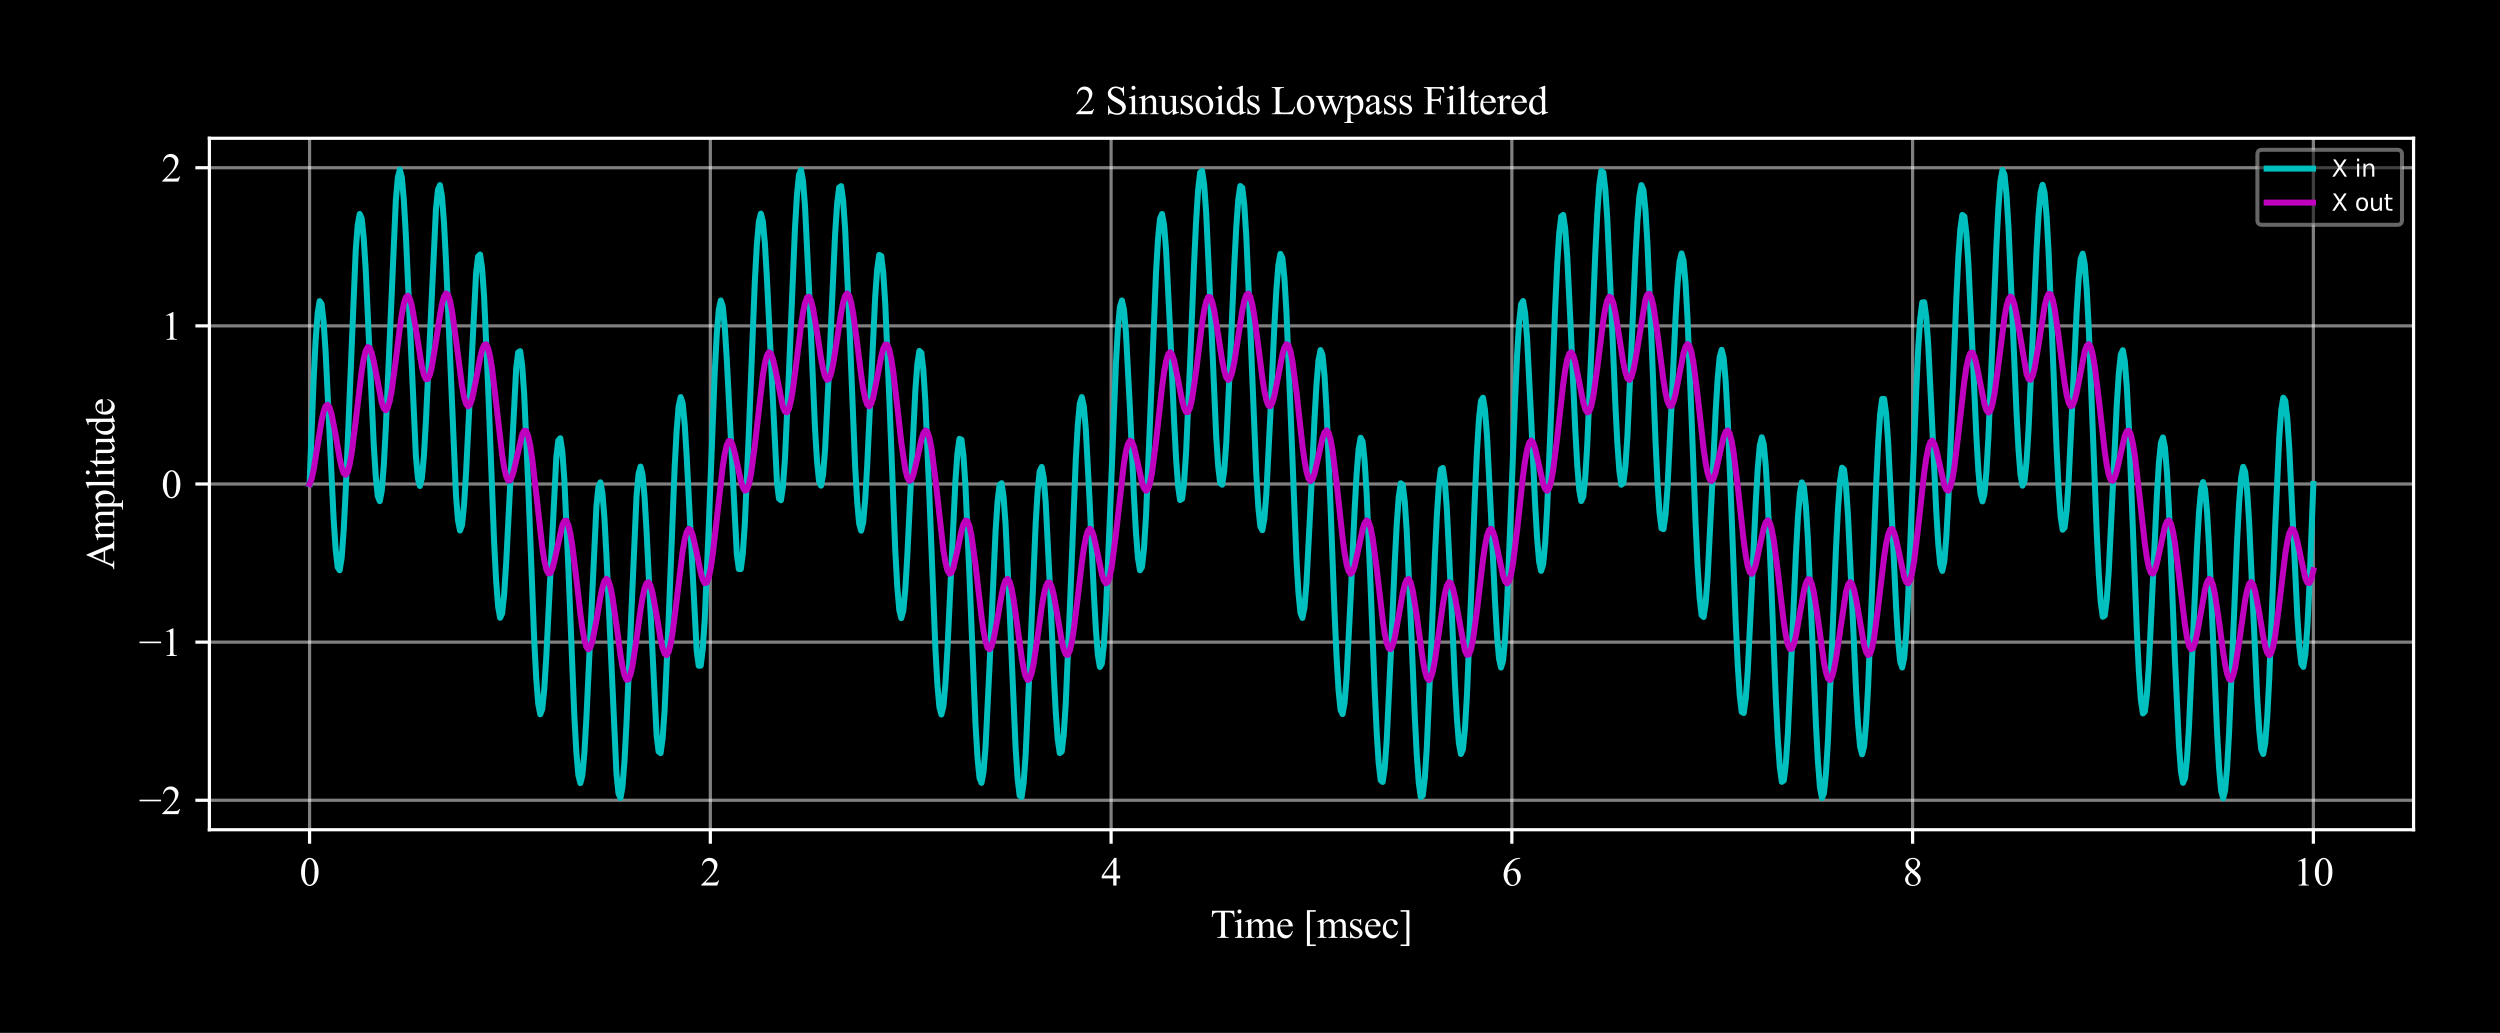 <?xml version="1.0" encoding="utf-8" standalone="no"?>
<!DOCTYPE svg PUBLIC "-//W3C//DTD SVG 1.1//EN"
  "http://www.w3.org/Graphics/SVG/1.1/DTD/svg11.dtd">
<svg xmlns:xlink="http://www.w3.org/1999/xlink" width="624.722pt" height="258.109pt" viewBox="0 0 624.722 258.109" xmlns="http://www.w3.org/2000/svg" version="1.1">
 <defs>
  <style type="text/css">*{stroke-linejoin: round; stroke-linecap: butt}</style>
 </defs>
 <g id="figure_1">
  <g id="patch_1">
   <path d="M -0 258.109 
L 624.722 258.109 
L 624.722 0 
L -0 0 
z
"/>
  </g>
  <g id="axes_1">
   <g id="patch_2">
    <path d="M 52.322 207.344 
L 603.122 207.344 
L 603.122 34.544 
L 52.322 34.544 
z
"/>
   </g>
   <g id="matplotlib.axis_1">
    <g id="xtick_1">
     <g id="line2d_1">
      <path d="M 77.358 207.344 
L 77.358 34.544 
" clip-path="url(#p5ce53c4d65)" style="fill: none; stroke: #ffffff; stroke-opacity: 0.5; stroke-width: 0.8; stroke-linecap: square"/>
     </g>
     <g id="line2d_2">
      <defs>
       <path id="mc8910ba440" d="M 0 0 
L 0 3.5 
" style="stroke: #ffffff; stroke-width: 0.8"/>
      </defs>
      <g>
       <use xlink:href="#mc8910ba440" x="77.358" y="207.344" style="fill: #ffffff; stroke: #ffffff; stroke-width: 0.8"/>
      </g>
     </g>
     <g id="text_1">
      <!-- 0 -->
      <g style="fill: #ffffff" transform="translate(74.858 221.287) scale(0.1 -0.1)">
       <defs>
        <path id="TimesNewRomanPSMT-30" d="M 231 2094 
Q 231 2819 450 3342 
Q 669 3866 1031 4122 
Q 1313 4325 1613 4325 
Q 2100 4325 2488 3828 
Q 2972 3213 2972 2159 
Q 2972 1422 2759 906 
Q 2547 391 2217 158 
Q 1888 -75 1581 -75 
Q 975 -75 572 641 
Q 231 1244 231 2094 
z
M 844 2016 
Q 844 1141 1059 588 
Q 1238 122 1591 122 
Q 1759 122 1940 273 
Q 2122 425 2216 781 
Q 2359 1319 2359 2297 
Q 2359 3022 2209 3506 
Q 2097 3866 1919 4016 
Q 1791 4119 1609 4119 
Q 1397 4119 1231 3928 
Q 1006 3669 925 3112 
Q 844 2556 844 2016 
z
" transform="scale(0.016)"/>
       </defs>
       <use xlink:href="#TimesNewRomanPSMT-30"/>
      </g>
     </g>
    </g>
    <g id="xtick_2">
     <g id="line2d_3">
      <path d="M 177.504 207.344 
L 177.504 34.544 
" clip-path="url(#p5ce53c4d65)" style="fill: none; stroke: #ffffff; stroke-opacity: 0.5; stroke-width: 0.8; stroke-linecap: square"/>
     </g>
     <g id="line2d_4">
      <g>
       <use xlink:href="#mc8910ba440" x="177.504" y="207.344" style="fill: #ffffff; stroke: #ffffff; stroke-width: 0.8"/>
      </g>
     </g>
     <g id="text_2">
      <!-- 2 -->
      <g style="fill: #ffffff" transform="translate(175.004 221.287) scale(0.1 -0.1)">
       <defs>
        <path id="TimesNewRomanPSMT-32" d="M 2934 816 
L 2638 0 
L 138 0 
L 138 116 
Q 1241 1122 1691 1759 
Q 2141 2397 2141 2925 
Q 2141 3328 1894 3587 
Q 1647 3847 1303 3847 
Q 991 3847 742 3664 
Q 494 3481 375 3128 
L 259 3128 
Q 338 3706 661 4015 
Q 984 4325 1469 4325 
Q 1984 4325 2329 3994 
Q 2675 3663 2675 3213 
Q 2675 2891 2525 2569 
Q 2294 2063 1775 1497 
Q 997 647 803 472 
L 1909 472 
Q 2247 472 2383 497 
Q 2519 522 2628 598 
Q 2738 675 2819 816 
L 2934 816 
z
" transform="scale(0.016)"/>
       </defs>
       <use xlink:href="#TimesNewRomanPSMT-32"/>
      </g>
     </g>
    </g>
    <g id="xtick_3">
     <g id="line2d_5">
      <path d="M 277.649 207.344 
L 277.649 34.544 
" clip-path="url(#p5ce53c4d65)" style="fill: none; stroke: #ffffff; stroke-opacity: 0.5; stroke-width: 0.8; stroke-linecap: square"/>
     </g>
     <g id="line2d_6">
      <g>
       <use xlink:href="#mc8910ba440" x="277.649" y="207.344" style="fill: #ffffff; stroke: #ffffff; stroke-width: 0.8"/>
      </g>
     </g>
     <g id="text_3">
      <!-- 4 -->
      <g style="fill: #ffffff" transform="translate(275.149 221.287) scale(0.1 -0.1)">
       <defs>
        <path id="TimesNewRomanPSMT-34" d="M 2978 1563 
L 2978 1119 
L 2409 1119 
L 2409 0 
L 1894 0 
L 1894 1119 
L 100 1119 
L 100 1519 
L 2066 4325 
L 2409 4325 
L 2409 1563 
L 2978 1563 
z
M 1894 1563 
L 1894 3666 
L 406 1563 
L 1894 1563 
z
" transform="scale(0.016)"/>
       </defs>
       <use xlink:href="#TimesNewRomanPSMT-34"/>
      </g>
     </g>
    </g>
    <g id="xtick_4">
     <g id="line2d_7">
      <path d="M 377.795 207.344 
L 377.795 34.544 
" clip-path="url(#p5ce53c4d65)" style="fill: none; stroke: #ffffff; stroke-opacity: 0.5; stroke-width: 0.8; stroke-linecap: square"/>
     </g>
     <g id="line2d_8">
      <g>
       <use xlink:href="#mc8910ba440" x="377.795" y="207.344" style="fill: #ffffff; stroke: #ffffff; stroke-width: 0.8"/>
      </g>
     </g>
     <g id="text_4">
      <!-- 6 -->
      <g style="fill: #ffffff" transform="translate(375.295 221.287) scale(0.1 -0.1)">
       <defs>
        <path id="TimesNewRomanPSMT-36" d="M 2869 4325 
L 2869 4209 
Q 2456 4169 2195 4045 
Q 1934 3922 1679 3669 
Q 1425 3416 1258 3105 
Q 1091 2794 978 2366 
Q 1428 2675 1881 2675 
Q 2316 2675 2634 2325 
Q 2953 1975 2953 1425 
Q 2953 894 2631 456 
Q 2244 -75 1606 -75 
Q 1172 -75 869 213 
Q 275 772 275 1663 
Q 275 2231 503 2743 
Q 731 3256 1154 3653 
Q 1578 4050 1965 4187 
Q 2353 4325 2688 4325 
L 2869 4325 
z
M 925 2138 
Q 869 1716 869 1456 
Q 869 1156 980 804 
Q 1091 453 1309 247 
Q 1469 100 1697 100 
Q 1969 100 2183 356 
Q 2397 613 2397 1088 
Q 2397 1622 2184 2012 
Q 1972 2403 1581 2403 
Q 1463 2403 1327 2353 
Q 1191 2303 925 2138 
z
" transform="scale(0.016)"/>
       </defs>
       <use xlink:href="#TimesNewRomanPSMT-36"/>
      </g>
     </g>
    </g>
    <g id="xtick_5">
     <g id="line2d_9">
      <path d="M 477.94 207.344 
L 477.94 34.544 
" clip-path="url(#p5ce53c4d65)" style="fill: none; stroke: #ffffff; stroke-opacity: 0.5; stroke-width: 0.8; stroke-linecap: square"/>
     </g>
     <g id="line2d_10">
      <g>
       <use xlink:href="#mc8910ba440" x="477.94" y="207.344" style="fill: #ffffff; stroke: #ffffff; stroke-width: 0.8"/>
      </g>
     </g>
     <g id="text_5">
      <!-- 8 -->
      <g style="fill: #ffffff" transform="translate(475.44 221.287) scale(0.1 -0.1)">
       <defs>
        <path id="TimesNewRomanPSMT-38" d="M 1228 2134 
Q 725 2547 579 2797 
Q 434 3047 434 3316 
Q 434 3728 753 4026 
Q 1072 4325 1600 4325 
Q 2113 4325 2425 4047 
Q 2738 3769 2738 3413 
Q 2738 3175 2569 2928 
Q 2400 2681 1866 2347 
Q 2416 1922 2594 1678 
Q 2831 1359 2831 1006 
Q 2831 559 2490 242 
Q 2150 -75 1597 -75 
Q 994 -75 656 303 
Q 388 606 388 966 
Q 388 1247 577 1523 
Q 766 1800 1228 2134 
z
M 1719 2469 
Q 2094 2806 2194 3001 
Q 2294 3197 2294 3444 
Q 2294 3772 2109 3958 
Q 1925 4144 1606 4144 
Q 1288 4144 1088 3959 
Q 888 3775 888 3528 
Q 888 3366 970 3203 
Q 1053 3041 1206 2894 
L 1719 2469 
z
M 1375 2016 
Q 1116 1797 991 1539 
Q 866 1281 866 981 
Q 866 578 1086 336 
Q 1306 94 1647 94 
Q 1984 94 2187 284 
Q 2391 475 2391 747 
Q 2391 972 2272 1150 
Q 2050 1481 1375 2016 
z
" transform="scale(0.016)"/>
       </defs>
       <use xlink:href="#TimesNewRomanPSMT-38"/>
      </g>
     </g>
    </g>
    <g id="xtick_6">
     <g id="line2d_11">
      <path d="M 578.086 207.344 
L 578.086 34.544 
" clip-path="url(#p5ce53c4d65)" style="fill: none; stroke: #ffffff; stroke-opacity: 0.5; stroke-width: 0.8; stroke-linecap: square"/>
     </g>
     <g id="line2d_12">
      <g>
       <use xlink:href="#mc8910ba440" x="578.086" y="207.344" style="fill: #ffffff; stroke: #ffffff; stroke-width: 0.8"/>
      </g>
     </g>
     <g id="text_6">
      <!-- 10 -->
      <g style="fill: #ffffff" transform="translate(573.086 221.287) scale(0.1 -0.1)">
       <defs>
        <path id="TimesNewRomanPSMT-31" d="M 750 3822 
L 1781 4325 
L 1884 4325 
L 1884 747 
Q 1884 391 1914 303 
Q 1944 216 2037 169 
Q 2131 122 2419 116 
L 2419 0 
L 825 0 
L 825 116 
Q 1125 122 1212 167 
Q 1300 213 1334 289 
Q 1369 366 1369 747 
L 1369 3034 
Q 1369 3497 1338 3628 
Q 1316 3728 1258 3775 
Q 1200 3822 1119 3822 
Q 1003 3822 797 3725 
L 750 3822 
z
" transform="scale(0.016)"/>
       </defs>
       <use xlink:href="#TimesNewRomanPSMT-31"/>
       <use xlink:href="#TimesNewRomanPSMT-30" x="50"/>
      </g>
     </g>
    </g>
    <g id="text_7">
     <!-- Time [msec] -->
     <g style="fill: #ffffff" transform="translate(302.491 234.37) scale(0.1 -0.1)">
      <defs>
       <path id="TimesNewRomanPSMT-54" d="M 3703 4238 
L 3750 3244 
L 3631 3244 
Q 3597 3506 3538 3619 
Q 3441 3800 3280 3886 
Q 3119 3972 2856 3972 
L 2259 3972 
L 2259 734 
Q 2259 344 2344 247 
Q 2463 116 2709 116 
L 2856 116 
L 2856 0 
L 1059 0 
L 1059 116 
L 1209 116 
Q 1478 116 1591 278 
Q 1659 378 1659 734 
L 1659 3972 
L 1150 3972 
Q 853 3972 728 3928 
Q 566 3869 450 3700 
Q 334 3531 313 3244 
L 194 3244 
L 244 4238 
L 3703 4238 
z
" transform="scale(0.016)"/>
       <path id="TimesNewRomanPSMT-69" d="M 928 4444 
Q 1059 4444 1151 4351 
Q 1244 4259 1244 4128 
Q 1244 3997 1151 3903 
Q 1059 3809 928 3809 
Q 797 3809 703 3903 
Q 609 3997 609 4128 
Q 609 4259 701 4351 
Q 794 4444 928 4444 
z
M 1188 2947 
L 1188 647 
Q 1188 378 1227 289 
Q 1266 200 1342 156 
Q 1419 113 1622 113 
L 1622 0 
L 231 0 
L 231 113 
Q 441 113 512 153 
Q 584 194 626 287 
Q 669 381 669 647 
L 669 1750 
Q 669 2216 641 2353 
Q 619 2453 572 2492 
Q 525 2531 444 2531 
Q 356 2531 231 2484 
L 188 2597 
L 1050 2947 
L 1188 2947 
z
" transform="scale(0.016)"/>
       <path id="TimesNewRomanPSMT-6d" d="M 1050 2338 
Q 1363 2650 1419 2697 
Q 1559 2816 1721 2881 
Q 1884 2947 2044 2947 
Q 2313 2947 2506 2790 
Q 2700 2634 2766 2338 
Q 3088 2713 3309 2830 
Q 3531 2947 3766 2947 
Q 3994 2947 4170 2830 
Q 4347 2713 4450 2447 
Q 4519 2266 4519 1878 
L 4519 647 
Q 4519 378 4559 278 
Q 4591 209 4675 161 
Q 4759 113 4950 113 
L 4950 0 
L 3538 0 
L 3538 113 
L 3597 113 
Q 3781 113 3884 184 
Q 3956 234 3988 344 
Q 4000 397 4000 647 
L 4000 1878 
Q 4000 2228 3916 2372 
Q 3794 2572 3525 2572 
Q 3359 2572 3192 2489 
Q 3025 2406 2788 2181 
L 2781 2147 
L 2788 2013 
L 2788 647 
Q 2788 353 2820 281 
Q 2853 209 2943 161 
Q 3034 113 3253 113 
L 3253 0 
L 1806 0 
L 1806 113 
Q 2044 113 2133 169 
Q 2222 225 2256 338 
Q 2272 391 2272 647 
L 2272 1878 
Q 2272 2228 2169 2381 
Q 2031 2581 1784 2581 
Q 1616 2581 1450 2491 
Q 1191 2353 1050 2181 
L 1050 647 
Q 1050 366 1089 281 
Q 1128 197 1204 155 
Q 1281 113 1516 113 
L 1516 0 
L 100 0 
L 100 113 
Q 297 113 375 155 
Q 453 197 493 289 
Q 534 381 534 647 
L 534 1741 
Q 534 2213 506 2350 
Q 484 2453 437 2492 
Q 391 2531 309 2531 
Q 222 2531 100 2484 
L 53 2597 
L 916 2947 
L 1050 2947 
L 1050 2338 
z
" transform="scale(0.016)"/>
       <path id="TimesNewRomanPSMT-65" d="M 681 1784 
Q 678 1147 991 784 
Q 1303 422 1725 422 
Q 2006 422 2214 576 
Q 2422 731 2563 1106 
L 2659 1044 
Q 2594 616 2278 264 
Q 1963 -88 1488 -88 
Q 972 -88 605 314 
Q 238 716 238 1394 
Q 238 2128 614 2539 
Q 991 2950 1559 2950 
Q 2041 2950 2350 2633 
Q 2659 2316 2659 1784 
L 681 1784 
z
M 681 1966 
L 2006 1966 
Q 1991 2241 1941 2353 
Q 1863 2528 1708 2628 
Q 1553 2728 1384 2728 
Q 1125 2728 920 2526 
Q 716 2325 681 1966 
z
" transform="scale(0.016)"/>
       <path id="TimesNewRomanPSMT-20" transform="scale(0.016)"/>
       <path id="TimesNewRomanPSMT-5b" d="M 1900 -1269 
L 525 -1269 
L 525 4334 
L 1900 4334 
L 1900 4088 
L 994 4088 
L 994 -1025 
L 1900 -1025 
L 1900 -1269 
z
" transform="scale(0.016)"/>
       <path id="TimesNewRomanPSMT-73" d="M 2050 2947 
L 2050 1972 
L 1947 1972 
Q 1828 2431 1642 2597 
Q 1456 2763 1169 2763 
Q 950 2763 815 2647 
Q 681 2531 681 2391 
Q 681 2216 781 2091 
Q 878 1963 1175 1819 
L 1631 1597 
Q 2266 1288 2266 781 
Q 2266 391 1970 151 
Q 1675 -88 1309 -88 
Q 1047 -88 709 6 
Q 606 38 541 38 
Q 469 38 428 -44 
L 325 -44 
L 325 978 
L 428 978 
Q 516 541 762 319 
Q 1009 97 1316 97 
Q 1531 97 1667 223 
Q 1803 350 1803 528 
Q 1803 744 1651 891 
Q 1500 1038 1047 1263 
Q 594 1488 453 1669 
Q 313 1847 313 2119 
Q 313 2472 555 2709 
Q 797 2947 1181 2947 
Q 1350 2947 1591 2875 
Q 1750 2828 1803 2828 
Q 1853 2828 1881 2850 
Q 1909 2872 1947 2947 
L 2050 2947 
z
" transform="scale(0.016)"/>
       <path id="TimesNewRomanPSMT-63" d="M 2631 1088 
Q 2516 522 2178 217 
Q 1841 -88 1431 -88 
Q 944 -88 581 321 
Q 219 731 219 1428 
Q 219 2103 620 2525 
Q 1022 2947 1584 2947 
Q 2006 2947 2278 2723 
Q 2550 2500 2550 2259 
Q 2550 2141 2473 2067 
Q 2397 1994 2259 1994 
Q 2075 1994 1981 2113 
Q 1928 2178 1911 2362 
Q 1894 2547 1784 2644 
Q 1675 2738 1481 2738 
Q 1169 2738 978 2506 
Q 725 2200 725 1697 
Q 725 1184 976 792 
Q 1228 400 1656 400 
Q 1963 400 2206 609 
Q 2378 753 2541 1131 
L 2631 1088 
z
" transform="scale(0.016)"/>
       <path id="TimesNewRomanPSMT-5d" d="M 234 4334 
L 1609 4334 
L 1609 -1272 
L 234 -1272 
L 234 -1025 
L 1141 -1025 
L 1141 4088 
L 234 4088 
L 234 4334 
z
" transform="scale(0.016)"/>
      </defs>
      <use xlink:href="#TimesNewRomanPSMT-54"/>
      <use xlink:href="#TimesNewRomanPSMT-69" x="57.584"/>
      <use xlink:href="#TimesNewRomanPSMT-6d" x="85.367"/>
      <use xlink:href="#TimesNewRomanPSMT-65" x="163.15"/>
      <use xlink:href="#TimesNewRomanPSMT-20" x="207.535"/>
      <use xlink:href="#TimesNewRomanPSMT-5b" x="232.535"/>
      <use xlink:href="#TimesNewRomanPSMT-6d" x="265.836"/>
      <use xlink:href="#TimesNewRomanPSMT-73" x="343.619"/>
      <use xlink:href="#TimesNewRomanPSMT-65" x="382.535"/>
      <use xlink:href="#TimesNewRomanPSMT-63" x="426.92"/>
      <use xlink:href="#TimesNewRomanPSMT-5d" x="471.305"/>
     </g>
    </g>
   </g>
   <g id="matplotlib.axis_2">
    <g id="ytick_1">
     <g id="line2d_13">
      <path d="M 52.322 199.971 
L 603.122 199.971 
" clip-path="url(#p5ce53c4d65)" style="fill: none; stroke: #ffffff; stroke-opacity: 0.5; stroke-width: 0.8; stroke-linecap: square"/>
     </g>
     <g id="line2d_14">
      <defs>
       <path id="me99260ec79" d="M 0 0 
L -3.5 0 
" style="stroke: #ffffff; stroke-width: 0.8"/>
      </defs>
      <g>
       <use xlink:href="#me99260ec79" x="52.322" y="199.971" style="fill: #ffffff; stroke: #ffffff; stroke-width: 0.8"/>
      </g>
     </g>
     <g id="text_8">
      <!-- −2 -->
      <g style="fill: #ffffff" transform="translate(34.683 203.443) scale(0.1 -0.1)">
       <defs>
        <path id="TimesNewRomanPSMT-2212" d="M 3484 2000 
L 116 2000 
L 116 2256 
L 3484 2256 
L 3484 2000 
z
" transform="scale(0.016)"/>
       </defs>
       <use xlink:href="#TimesNewRomanPSMT-2212"/>
       <use xlink:href="#TimesNewRomanPSMT-32" x="56.396"/>
      </g>
     </g>
    </g>
    <g id="ytick_2">
     <g id="line2d_15">
      <path d="M 52.322 160.457 
L 603.122 160.457 
" clip-path="url(#p5ce53c4d65)" style="fill: none; stroke: #ffffff; stroke-opacity: 0.5; stroke-width: 0.8; stroke-linecap: square"/>
     </g>
     <g id="line2d_16">
      <g>
       <use xlink:href="#me99260ec79" x="52.322" y="160.457" style="fill: #ffffff; stroke: #ffffff; stroke-width: 0.8"/>
      </g>
     </g>
     <g id="text_9">
      <!-- −1 -->
      <g style="fill: #ffffff" transform="translate(34.683 163.929) scale(0.1 -0.1)">
       <use xlink:href="#TimesNewRomanPSMT-2212"/>
       <use xlink:href="#TimesNewRomanPSMT-31" x="56.396"/>
      </g>
     </g>
    </g>
    <g id="ytick_3">
     <g id="line2d_17">
      <path d="M 52.322 120.944 
L 603.122 120.944 
" clip-path="url(#p5ce53c4d65)" style="fill: none; stroke: #ffffff; stroke-opacity: 0.5; stroke-width: 0.8; stroke-linecap: square"/>
     </g>
     <g id="line2d_18">
      <g>
       <use xlink:href="#me99260ec79" x="52.322" y="120.944" style="fill: #ffffff; stroke: #ffffff; stroke-width: 0.8"/>
      </g>
     </g>
     <g id="text_10">
      <!-- 0 -->
      <g style="fill: #ffffff" transform="translate(40.322 124.416) scale(0.1 -0.1)">
       <use xlink:href="#TimesNewRomanPSMT-30"/>
      </g>
     </g>
    </g>
    <g id="ytick_4">
     <g id="line2d_19">
      <path d="M 52.322 81.43 
L 603.122 81.43 
" clip-path="url(#p5ce53c4d65)" style="fill: none; stroke: #ffffff; stroke-opacity: 0.5; stroke-width: 0.8; stroke-linecap: square"/>
     </g>
     <g id="line2d_20">
      <g>
       <use xlink:href="#me99260ec79" x="52.322" y="81.43" style="fill: #ffffff; stroke: #ffffff; stroke-width: 0.8"/>
      </g>
     </g>
     <g id="text_11">
      <!-- 1 -->
      <g style="fill: #ffffff" transform="translate(40.322 84.902) scale(0.1 -0.1)">
       <use xlink:href="#TimesNewRomanPSMT-31"/>
      </g>
     </g>
    </g>
    <g id="ytick_5">
     <g id="line2d_21">
      <path d="M 52.322 41.917 
L 603.122 41.917 
" clip-path="url(#p5ce53c4d65)" style="fill: none; stroke: #ffffff; stroke-opacity: 0.5; stroke-width: 0.8; stroke-linecap: square"/>
     </g>
     <g id="line2d_22">
      <g>
       <use xlink:href="#me99260ec79" x="52.322" y="41.917" style="fill: #ffffff; stroke: #ffffff; stroke-width: 0.8"/>
      </g>
     </g>
     <g id="text_12">
      <!-- 2 -->
      <g style="fill: #ffffff" transform="translate(40.322 45.388) scale(0.1 -0.1)">
       <use xlink:href="#TimesNewRomanPSMT-32"/>
      </g>
     </g>
    </g>
    <g id="text_13">
     <!-- Amplitude -->
     <g style="fill: #ffffff" transform="translate(28.544 142.33) rotate(-90) scale(0.1 -0.1)">
      <defs>
       <path id="TimesNewRomanPSMT-41" d="M 2928 1419 
L 1288 1419 
L 1000 750 
Q 894 503 894 381 
Q 894 284 986 211 
Q 1078 138 1384 116 
L 1384 0 
L 50 0 
L 50 116 
Q 316 163 394 238 
Q 553 388 747 847 
L 2238 4334 
L 2347 4334 
L 3822 809 
Q 4000 384 4145 257 
Q 4291 131 4550 116 
L 4550 0 
L 2878 0 
L 2878 116 
Q 3131 128 3220 200 
Q 3309 272 3309 375 
Q 3309 513 3184 809 
L 2928 1419 
z
M 2841 1650 
L 2122 3363 
L 1384 1650 
L 2841 1650 
z
" transform="scale(0.016)"/>
       <path id="TimesNewRomanPSMT-70" d="M -6 2578 
L 875 2934 
L 994 2934 
L 994 2266 
Q 1216 2644 1439 2795 
Q 1663 2947 1909 2947 
Q 2341 2947 2628 2609 
Q 2981 2197 2981 1534 
Q 2981 794 2556 309 
Q 2206 -88 1675 -88 
Q 1444 -88 1275 -22 
Q 1150 25 994 166 
L 994 -706 
Q 994 -1000 1030 -1079 
Q 1066 -1159 1155 -1206 
Q 1244 -1253 1478 -1253 
L 1478 -1369 
L -22 -1369 
L -22 -1253 
L 56 -1253 
Q 228 -1256 350 -1188 
Q 409 -1153 442 -1076 
Q 475 -1000 475 -688 
L 475 2019 
Q 475 2297 450 2372 
Q 425 2447 370 2484 
Q 316 2522 222 2522 
Q 147 2522 31 2478 
L -6 2578 
z
M 994 2081 
L 994 1013 
Q 994 666 1022 556 
Q 1066 375 1236 237 
Q 1406 100 1666 100 
Q 1978 100 2172 344 
Q 2425 663 2425 1241 
Q 2425 1897 2138 2250 
Q 1938 2494 1663 2494 
Q 1513 2494 1366 2419 
Q 1253 2363 994 2081 
z
" transform="scale(0.016)"/>
       <path id="TimesNewRomanPSMT-6c" d="M 1184 4444 
L 1184 647 
Q 1184 378 1223 290 
Q 1263 203 1344 158 
Q 1425 113 1647 113 
L 1647 0 
L 244 0 
L 244 113 
Q 441 113 512 153 
Q 584 194 625 287 
Q 666 381 666 647 
L 666 3247 
Q 666 3731 644 3842 
Q 622 3953 573 3993 
Q 525 4034 450 4034 
Q 369 4034 244 3984 
L 191 4094 
L 1044 4444 
L 1184 4444 
z
" transform="scale(0.016)"/>
       <path id="TimesNewRomanPSMT-74" d="M 1031 3803 
L 1031 2863 
L 1700 2863 
L 1700 2644 
L 1031 2644 
L 1031 788 
Q 1031 509 1111 412 
Q 1191 316 1316 316 
Q 1419 316 1516 380 
Q 1613 444 1666 569 
L 1788 569 
Q 1678 263 1478 108 
Q 1278 -47 1066 -47 
Q 922 -47 784 33 
Q 647 113 581 261 
Q 516 409 516 719 
L 516 2644 
L 63 2644 
L 63 2747 
Q 234 2816 414 2980 
Q 594 3144 734 3369 
Q 806 3488 934 3803 
L 1031 3803 
z
" transform="scale(0.016)"/>
       <path id="TimesNewRomanPSMT-75" d="M 2709 2863 
L 2709 1128 
Q 2709 631 2732 520 
Q 2756 409 2807 365 
Q 2859 322 2928 322 
Q 3025 322 3147 375 
L 3191 266 
L 2334 -88 
L 2194 -88 
L 2194 519 
Q 1825 119 1631 15 
Q 1438 -88 1222 -88 
Q 981 -88 804 51 
Q 628 191 559 409 
Q 491 628 491 1028 
L 491 2306 
Q 491 2509 447 2587 
Q 403 2666 317 2708 
Q 231 2750 6 2747 
L 6 2863 
L 1009 2863 
L 1009 947 
Q 1009 547 1148 422 
Q 1288 297 1484 297 
Q 1619 297 1789 381 
Q 1959 466 2194 703 
L 2194 2325 
Q 2194 2569 2105 2655 
Q 2016 2741 1734 2747 
L 1734 2863 
L 2709 2863 
z
" transform="scale(0.016)"/>
       <path id="TimesNewRomanPSMT-64" d="M 2222 322 
Q 2013 103 1813 7 
Q 1613 -88 1381 -88 
Q 913 -88 563 304 
Q 213 697 213 1313 
Q 213 1928 600 2439 
Q 988 2950 1597 2950 
Q 1975 2950 2222 2709 
L 2222 3238 
Q 2222 3728 2198 3840 
Q 2175 3953 2125 3993 
Q 2075 4034 2000 4034 
Q 1919 4034 1784 3984 
L 1744 4094 
L 2597 4444 
L 2738 4444 
L 2738 1134 
Q 2738 631 2761 520 
Q 2784 409 2836 365 
Q 2888 322 2956 322 
Q 3041 322 3181 375 
L 3216 266 
L 2366 -88 
L 2222 -88 
L 2222 322 
z
M 2222 541 
L 2222 2016 
Q 2203 2228 2109 2403 
Q 2016 2578 1861 2667 
Q 1706 2756 1559 2756 
Q 1284 2756 1069 2509 
Q 784 2184 784 1559 
Q 784 928 1059 592 
Q 1334 256 1672 256 
Q 1956 256 2222 541 
z
" transform="scale(0.016)"/>
      </defs>
      <use xlink:href="#TimesNewRomanPSMT-41"/>
      <use xlink:href="#TimesNewRomanPSMT-6d" x="72.217"/>
      <use xlink:href="#TimesNewRomanPSMT-70" x="150"/>
      <use xlink:href="#TimesNewRomanPSMT-6c" x="200"/>
      <use xlink:href="#TimesNewRomanPSMT-69" x="227.783"/>
      <use xlink:href="#TimesNewRomanPSMT-74" x="255.566"/>
      <use xlink:href="#TimesNewRomanPSMT-75" x="283.35"/>
      <use xlink:href="#TimesNewRomanPSMT-64" x="333.35"/>
      <use xlink:href="#TimesNewRomanPSMT-65" x="383.35"/>
     </g>
    </g>
   </g>
   <g id="line2d_23">
    <path d="M 77.358 120.944 
L 78.361 95.215 
L 78.862 85.232 
L 79.363 78.391 
L 79.864 75.243 
L 80.366 75.976 
L 80.867 80.4 
L 81.368 87.962 
L 82.371 108.846 
L 83.373 129.73 
L 83.874 137.298 
L 84.375 141.737 
L 84.877 142.502 
L 85.378 139.408 
L 85.879 132.654 
L 86.38 122.797 
L 88.886 62.657 
L 89.388 56.202 
L 89.889 53.469 
L 90.39 54.639 
L 90.891 59.513 
L 91.393 67.533 
L 92.395 89.327 
L 93.398 111.106 
L 93.899 119.118 
L 94.4 124.005 
L 94.901 125.228 
L 95.402 122.611 
L 95.904 116.357 
L 96.405 107.029 
L 98.911 50.092 
L 99.412 44.375 
L 99.914 42.398 
L 100.415 44.336 
L 100.916 49.98 
L 101.417 58.764 
L 103.923 113.962 
L 104.425 119.532 
L 104.926 121.435 
L 105.427 119.502 
L 105.928 113.943 
L 106.429 105.328 
L 108.936 52.29 
L 109.437 47.407 
L 109.938 46.268 
L 110.439 49.039 
L 110.941 55.504 
L 111.442 65.09 
L 113.948 123.856 
L 114.449 130.056 
L 114.95 132.572 
L 115.452 131.241 
L 115.953 126.28 
L 116.454 118.266 
L 118.96 68.356 
L 119.461 64.11 
L 119.963 63.6 
L 120.464 66.981 
L 120.965 74.03 
L 121.968 96.509 
L 123.471 135.368 
L 123.972 145.07 
L 124.474 151.579 
L 124.975 154.375 
L 125.476 153.304 
L 125.977 148.589 
L 126.479 140.814 
L 128.985 92.087 
L 129.486 88.065 
L 129.987 87.762 
L 130.488 91.325 
L 130.99 98.525 
L 131.992 121.182 
L 133.496 159.956 
L 133.997 169.537 
L 134.498 175.889 
L 135 178.498 
L 135.501 177.215 
L 136.002 172.274 
L 136.503 164.263 
L 139.009 114.348 
L 139.511 110.078 
L 140.012 109.511 
L 140.513 112.788 
L 141.014 119.673 
L 142.017 141.587 
L 143.52 178.926 
L 144.022 187.949 
L 144.523 193.71 
L 145.024 195.704 
L 145.525 193.792 
L 146.027 188.212 
L 146.528 179.562 
L 149.034 126.565 
L 149.535 121.697 
L 150.036 120.526 
L 150.538 123.188 
L 151.039 129.439 
L 151.54 138.677 
L 154.046 193.311 
L 154.547 198.248 
L 155.049 199.407 
L 155.55 196.656 
L 156.051 190.245 
L 156.552 180.776 
L 159.058 124.011 
L 159.56 118.45 
L 160.061 116.597 
L 160.562 118.579 
L 161.063 124.145 
L 161.565 132.689 
L 164.071 183.624 
L 164.572 187.791 
L 165.073 188.184 
L 165.574 184.679 
L 166.076 177.535 
L 167.078 155.063 
L 168.582 116.909 
L 169.083 107.612 
L 169.584 101.556 
L 170.086 99.231 
L 170.587 100.757 
L 171.088 105.876 
L 171.589 113.976 
L 174.095 162.646 
L 174.597 166.365 
L 175.098 166.325 
L 175.599 162.411 
L 176.1 154.886 
L 177.103 131.774 
L 178.606 93.004 
L 179.108 83.59 
L 179.609 77.455 
L 180.11 75.079 
L 180.611 76.578 
L 181.113 81.685 
L 181.614 89.781 
L 184.12 138.458 
L 184.621 142.195 
L 185.122 142.191 
L 185.624 138.337 
L 186.125 130.907 
L 187.127 108.105 
L 188.631 70.146 
L 189.132 61.09 
L 189.633 55.347 
L 190.135 53.392 
L 190.636 55.33 
L 191.137 60.889 
L 191.638 69.442 
L 194.144 120.368 
L 194.646 124.554 
L 195.147 125.011 
L 195.648 121.638 
L 196.149 114.713 
L 197.152 93.021 
L 198.656 57.009 
L 199.157 48.67 
L 199.658 43.669 
L 200.159 42.474 
L 200.66 45.181 
L 201.162 51.509 
L 202.164 72.208 
L 203.668 107.212 
L 204.169 115.348 
L 204.67 120.217 
L 205.172 121.354 
L 205.673 118.667 
L 206.174 112.44 
L 207.176 92.203 
L 208.68 58.548 
L 209.181 51.034 
L 209.683 46.869 
L 210.184 46.511 
L 210.685 50.05 
L 211.186 57.196 
L 212.189 79.46 
L 213.692 116.586 
L 214.194 125.371 
L 214.695 130.865 
L 215.196 132.612 
L 215.697 130.526 
L 216.199 124.897 
L 216.7 116.37 
L 218.705 74.103 
L 219.206 67.228 
L 219.707 63.699 
L 220.208 63.966 
L 220.71 68.111 
L 221.211 75.835 
L 222.213 99.148 
L 223.717 137.528 
L 224.218 146.648 
L 224.719 152.445 
L 225.221 154.468 
L 225.722 152.639 
L 226.223 147.255 
L 226.724 138.965 
L 228.729 97.647 
L 229.23 91.005 
L 229.732 87.697 
L 230.233 88.167 
L 230.734 92.488 
L 231.235 100.356 
L 232.238 123.829 
L 233.742 162.095 
L 234.243 171.088 
L 234.744 176.72 
L 235.245 178.55 
L 235.746 176.506 
L 236.248 170.893 
L 236.749 162.367 
L 238.754 120.1 
L 239.255 113.217 
L 239.756 109.658 
L 240.258 109.861 
L 240.759 113.891 
L 241.26 121.436 
L 242.262 144.151 
L 243.766 180.956 
L 244.267 189.383 
L 244.769 194.421 
L 245.27 195.632 
L 245.771 192.955 
L 246.272 186.703 
L 247.275 166.404 
L 248.778 132.797 
L 249.28 125.315 
L 249.781 121.157 
L 250.282 120.754 
L 250.783 124.166 
L 251.285 131.073 
L 252.287 152.428 
L 253.791 186.964 
L 254.292 194.582 
L 254.793 198.792 
L 255.294 199.167 
L 255.796 195.652 
L 256.297 188.57 
L 257.299 166.661 
L 258.803 130.808 
L 259.304 122.621 
L 259.805 117.773 
L 260.307 116.689 
L 260.808 119.42 
L 261.309 125.64 
L 262.312 145.587 
L 263.314 168.383 
L 263.815 177.891 
L 264.316 184.74 
L 264.818 188.181 
L 265.319 187.792 
L 265.82 183.527 
L 266.321 175.717 
L 267.324 152.443 
L 268.828 114.825 
L 269.329 106.121 
L 269.83 100.783 
L 270.331 99.231 
L 270.832 101.508 
L 271.334 107.283 
L 272.336 126.339 
L 273.339 148.228 
L 273.84 157.278 
L 274.341 163.673 
L 274.842 166.667 
L 275.343 165.849 
L 275.845 161.18 
L 276.346 152.997 
L 277.348 129.101 
L 278.852 90.894 
L 279.353 82.081 
L 279.855 76.67 
L 280.356 75.072 
L 280.857 77.326 
L 281.358 83.09 
L 282.361 102.143 
L 283.363 124.032 
L 283.864 133.084 
L 284.366 139.487 
L 284.867 142.502 
L 285.368 141.725 
L 285.869 137.122 
L 286.371 129.041 
L 287.373 105.472 
L 288.877 68.104 
L 289.378 59.656 
L 289.879 54.644 
L 290.38 53.471 
L 290.882 56.168 
L 291.383 62.386 
L 292.385 82.353 
L 293.388 105.141 
L 293.889 114.638 
L 294.39 121.486 
L 294.891 124.953 
L 295.393 124.639 
L 295.894 120.522 
L 296.395 112.952 
L 297.398 90.508 
L 298.4 65.562 
L 298.901 55.108 
L 299.402 47.383 
L 299.904 43.117 
L 300.405 42.707 
L 300.906 46.172 
L 301.407 53.159 
L 302.41 74.636 
L 303.914 109.067 
L 304.415 116.603 
L 304.916 120.751 
L 305.417 121.119 
L 305.918 117.689 
L 306.42 110.821 
L 307.422 89.84 
L 308.425 66.453 
L 308.926 56.811 
L 309.427 49.914 
L 309.928 46.484 
L 310.429 46.911 
L 310.931 51.207 
L 311.432 59.007 
L 312.434 82.039 
L 313.938 118.573 
L 314.439 126.752 
L 314.941 131.522 
L 315.442 132.497 
L 315.943 129.667 
L 316.444 123.398 
L 317.447 103.631 
L 318.449 81.497 
L 318.95 72.493 
L 319.452 66.235 
L 319.953 63.441 
L 320.454 64.489 
L 320.955 69.385 
L 321.457 77.758 
L 322.459 101.822 
L 323.963 139.585 
L 324.464 148.093 
L 324.965 153.16 
L 325.466 154.407 
L 325.968 151.83 
L 326.469 145.803 
L 327.471 126.51 
L 328.474 104.852 
L 328.975 96.085 
L 329.476 90.057 
L 329.977 87.481 
L 330.479 88.728 
L 330.98 93.794 
L 331.481 102.303 
L 332.484 126.509 
L 333.486 152.99 
L 333.987 164.129 
L 334.488 172.502 
L 334.99 177.398 
L 335.491 178.447 
L 335.992 175.652 
L 336.493 169.394 
L 337.496 149.626 
L 338.498 127.494 
L 339 118.49 
L 339.501 112.22 
L 340.002 109.39 
L 340.503 110.365 
L 341.004 115.135 
L 341.506 123.315 
L 342.508 146.745 
L 343.511 172.278 
L 344.012 182.88 
L 344.513 190.681 
L 345.014 194.976 
L 345.515 195.403 
L 346.017 191.974 
L 346.518 185.076 
L 347.52 164.039 
L 348.523 140.674 
L 349.024 131.067 
L 349.525 124.198 
L 350.027 120.769 
L 350.528 121.136 
L 351.029 125.284 
L 351.53 132.82 
L 352.533 154.88 
L 353.535 178.917 
L 354.036 188.728 
L 354.538 195.715 
L 355.039 199.181 
L 355.54 198.77 
L 356.041 194.505 
L 356.543 186.779 
L 357.545 164.139 
L 358.547 139.263 
L 359.049 128.936 
L 359.55 121.366 
L 360.051 117.248 
L 360.552 116.935 
L 361.054 120.401 
L 361.555 127.25 
L 362.557 147.895 
L 363.56 170.452 
L 364.061 179.502 
L 364.562 185.72 
L 365.063 188.416 
L 365.565 187.244 
L 366.066 182.232 
L 366.567 173.784 
L 367.57 149.793 
L 368.572 123.718 
L 369.073 112.846 
L 369.574 104.765 
L 370.076 100.163 
L 370.577 99.385 
L 371.078 102.4 
L 371.579 108.803 
L 372.582 128.557 
L 373.584 150.205 
L 374.086 158.797 
L 374.587 164.562 
L 375.088 166.815 
L 375.589 165.218 
L 376.09 159.807 
L 376.592 150.994 
L 377.594 126.398 
L 378.597 99.903 
L 379.098 88.89 
L 379.599 80.708 
L 380.1 76.039 
L 380.601 75.221 
L 381.103 78.215 
L 381.604 84.61 
L 382.606 104.361 
L 383.609 126.009 
L 384.11 134.605 
L 384.611 140.379 
L 385.113 142.657 
L 385.614 141.104 
L 386.115 135.767 
L 386.616 127.063 
L 387.619 102.813 
L 388.621 76.85 
L 389.122 66.17 
L 389.624 58.36 
L 390.125 54.096 
L 390.626 53.707 
L 391.127 57.147 
L 391.629 63.997 
L 392.631 84.662 
L 393.633 107.208 
L 394.135 116.247 
L 394.636 122.468 
L 395.137 125.199 
L 395.638 124.114 
L 396.14 119.266 
L 396.641 111.079 
L 397.643 87.969 
L 398.646 63.297 
L 399.147 53.317 
L 399.648 46.235 
L 400.149 42.72 
L 400.651 43.096 
L 401.152 47.306 
L 401.653 54.923 
L 402.656 77.092 
L 403.658 101.078 
L 404.159 110.815 
L 404.66 117.722 
L 405.162 121.133 
L 405.663 120.731 
L 406.164 116.573 
L 406.665 109.091 
L 407.668 87.452 
L 408.67 64.349 
L 409.172 55.185 
L 409.673 48.933 
L 410.174 46.255 
L 410.675 47.467 
L 411.176 52.504 
L 411.678 60.932 
L 412.68 84.644 
L 413.683 110.05 
L 414.184 120.451 
L 414.685 127.997 
L 415.186 132.027 
L 415.687 132.229 
L 416.189 128.671 
L 416.69 121.788 
L 417.692 101.367 
L 418.695 79.521 
L 419.196 70.995 
L 419.697 65.382 
L 420.199 63.337 
L 420.7 65.167 
L 421.201 70.8 
L 421.702 79.793 
L 422.705 104.522 
L 423.707 130.772 
L 424.208 141.532 
L 424.71 149.399 
L 425.211 153.72 
L 425.712 154.19 
L 426.213 150.882 
L 426.715 144.241 
L 427.717 124.293 
L 428.719 102.923 
L 429.221 94.633 
L 429.722 89.249 
L 430.223 87.419 
L 430.724 89.442 
L 431.226 95.239 
L 431.727 104.36 
L 432.729 129.212 
L 433.732 155.395 
L 434.233 166.052 
L 434.734 173.777 
L 435.235 177.921 
L 435.737 178.189 
L 436.238 174.659 
L 436.739 167.785 
L 437.742 147.362 
L 438.744 125.518 
L 439.245 116.99 
L 439.746 111.362 
L 440.248 109.275 
L 440.749 111.023 
L 441.25 116.517 
L 441.751 125.301 
L 442.754 149.362 
L 443.756 174.579 
L 444.258 184.691 
L 444.759 191.837 
L 445.26 195.376 
L 445.761 195.019 
L 446.262 190.853 
L 446.764 183.339 
L 447.766 161.649 
L 448.769 138.577 
L 449.27 129.447 
L 449.771 123.221 
L 450.272 120.533 
L 450.773 121.671 
L 451.275 126.539 
L 451.776 134.675 
L 452.778 157.353 
L 453.781 181.062 
L 454.282 190.378 
L 454.783 196.707 
L 455.285 199.414 
L 455.786 198.218 
L 456.287 193.217 
L 456.788 184.878 
L 457.791 161.594 
L 458.793 137.02 
L 459.294 127.174 
L 459.796 120.25 
L 460.297 116.876 
L 460.798 117.333 
L 461.299 121.52 
L 461.8 128.966 
L 462.803 150.223 
L 463.805 172.445 
L 464.307 180.998 
L 464.808 186.557 
L 465.309 188.496 
L 465.81 186.541 
L 466.312 180.798 
L 466.813 171.741 
L 467.815 147.121 
L 468.818 121.363 
L 469.319 110.98 
L 469.82 103.55 
L 470.321 99.697 
L 470.823 99.692 
L 471.324 103.429 
L 471.825 110.431 
L 472.828 130.794 
L 473.83 152.107 
L 474.331 160.203 
L 474.832 165.31 
L 475.334 166.808 
L 475.835 164.433 
L 476.336 158.297 
L 476.837 148.883 
L 477.84 123.676 
L 478.842 97.517 
L 479.343 87.001 
L 479.845 79.477 
L 480.346 75.563 
L 480.847 75.522 
L 481.348 79.241 
L 481.85 86.236 
L 482.852 106.599 
L 483.855 127.911 
L 484.356 136.011 
L 484.857 141.131 
L 485.358 142.657 
L 485.859 140.332 
L 486.361 134.276 
L 486.862 124.979 
L 487.864 100.135 
L 488.867 74.527 
L 489.368 64.353 
L 489.869 57.208 
L 490.371 53.704 
L 490.872 54.097 
L 491.373 58.264 
L 491.874 65.715 
L 492.877 86.99 
L 493.879 109.199 
L 494.38 117.743 
L 494.882 123.309 
L 495.383 125.291 
L 495.884 123.437 
L 496.385 117.876 
L 496.886 109.103 
L 497.889 85.413 
L 498.891 61.112 
L 499.393 51.643 
L 499.894 45.231 
L 500.395 42.481 
L 500.896 43.639 
L 501.398 48.577 
L 501.899 56.794 
L 502.901 79.567 
L 503.904 103.21 
L 504.405 112.448 
L 504.906 118.699 
L 505.407 121.361 
L 505.909 120.191 
L 506.41 115.322 
L 506.911 107.257 
L 507.914 85.05 
L 508.916 62.325 
L 509.417 53.676 
L 509.918 48.096 
L 510.42 46.183 
L 510.921 48.177 
L 511.422 53.939 
L 511.923 62.962 
L 512.926 87.267 
L 513.928 112.317 
L 514.429 122.214 
L 514.931 129.099 
L 515.432 132.377 
L 515.933 131.81 
L 516.434 127.54 
L 516.936 120.075 
L 517.938 99.089 
L 518.941 77.624 
L 519.442 69.614 
L 519.943 64.672 
L 520.444 63.39 
L 520.945 65.998 
L 521.447 72.35 
L 521.948 81.932 
L 522.95 107.237 
L 523.953 133.114 
L 524.454 143.362 
L 524.955 150.562 
L 525.457 154.126 
L 525.958 153.822 
L 526.459 149.8 
L 526.96 142.575 
L 527.963 122.062 
L 528.965 101.074 
L 529.466 93.298 
L 529.968 88.584 
L 530.469 87.512 
L 530.97 90.309 
L 531.471 96.818 
L 531.972 106.519 
L 532.975 131.93 
L 533.977 157.72 
L 534.479 167.857 
L 534.98 174.907 
L 535.481 178.288 
L 535.982 177.777 
L 536.484 173.531 
L 536.985 166.072 
L 537.987 145.083 
L 538.99 123.621 
L 539.491 115.607 
L 539.992 110.647 
L 540.493 109.316 
L 540.995 111.831 
L 541.496 118.031 
L 541.997 127.389 
L 543.501 164.969 
L 544.503 186.383 
L 545.004 192.848 
L 545.506 195.619 
L 546.007 194.481 
L 546.508 189.597 
L 547.009 181.498 
L 548.012 159.246 
L 549.014 136.559 
L 549.515 127.944 
L 550.017 122.386 
L 550.518 120.452 
L 551.019 122.356 
L 551.52 127.926 
L 552.022 136.63 
L 553.024 159.836 
L 554.027 183.123 
L 554.528 191.908 
L 555.029 197.552 
L 555.53 199.489 
L 556.031 197.513 
L 556.533 191.796 
L 557.034 182.875 
L 558.036 159.036 
L 559.039 134.858 
L 559.54 125.531 
L 560.041 119.277 
L 560.543 116.659 
L 561.044 117.882 
L 561.545 122.769 
L 562.046 130.781 
L 563.049 152.56 
L 564.051 174.355 
L 564.552 182.374 
L 565.054 187.249 
L 565.555 188.418 
L 566.056 185.685 
L 566.557 179.23 
L 567.058 169.598 
L 568.562 131.188 
L 569.565 109.233 
L 570.066 102.479 
L 570.567 99.386 
L 571.068 100.151 
L 571.57 104.589 
L 572.071 112.158 
L 573.073 133.042 
L 574.076 153.925 
L 574.577 161.488 
L 575.078 165.912 
L 575.579 166.645 
L 576.081 163.496 
L 576.582 156.655 
L 577.083 146.673 
L 578.086 120.944 
L 578.086 120.944 
" clip-path="url(#p5ce53c4d65)" style="fill: none; stroke: #00bfbf; stroke-width: 1.5; stroke-linecap: square"/>
   </g>
   <g id="line2d_24">
    <path d="M 77.358 120.944 
L 77.859 119.72 
L 78.361 117.492 
L 79.363 111.271 
L 80.366 105.085 
L 80.867 102.841 
L 81.368 101.488 
L 81.869 101.153 
L 82.371 101.853 
L 82.872 103.492 
L 83.874 108.734 
L 84.877 114.531 
L 85.378 116.793 
L 85.879 118.235 
L 86.38 118.649 
L 86.882 117.927 
L 87.383 116.065 
L 87.884 113.173 
L 88.886 105.202 
L 90.39 92.648 
L 90.891 89.636 
L 91.393 87.626 
L 91.894 86.736 
L 92.395 86.972 
L 92.896 88.23 
L 93.398 90.31 
L 95.402 100.631 
L 95.904 102.061 
L 96.405 102.513 
L 96.906 101.875 
L 97.407 100.146 
L 97.909 97.432 
L 98.911 89.953 
L 99.914 81.863 
L 100.415 78.451 
L 100.916 75.863 
L 101.417 74.309 
L 101.918 73.9 
L 102.42 74.641 
L 102.921 76.425 
L 103.923 82.22 
L 105.427 91.654 
L 105.928 93.68 
L 106.429 94.739 
L 106.931 94.72 
L 107.432 93.622 
L 107.933 91.553 
L 108.936 85.408 
L 109.938 78.709 
L 110.439 76.012 
L 110.941 74.148 
L 111.442 73.324 
L 111.943 73.651 
L 112.444 75.128 
L 112.945 77.646 
L 113.948 84.892 
L 115.452 96.44 
L 115.953 99.152 
L 116.454 100.89 
L 116.955 101.543 
L 117.457 101.112 
L 117.958 99.707 
L 118.96 94.883 
L 119.963 89.495 
L 120.464 87.449 
L 120.965 86.229 
L 121.466 86.041 
L 121.968 86.993 
L 122.469 89.081 
L 122.97 92.192 
L 123.972 100.568 
L 125.476 113.641 
L 125.977 116.818 
L 126.479 119 
L 126.98 120.078 
L 127.481 120.055 
L 127.982 119.042 
L 128.484 117.249 
L 130.488 108.544 
L 130.99 107.633 
L 131.491 107.737 
L 131.992 108.959 
L 132.493 111.295 
L 132.995 114.629 
L 133.997 123.367 
L 135.501 136.764 
L 136.002 139.993 
L 136.503 142.199 
L 137.004 143.278 
L 137.506 143.235 
L 138.007 142.182 
L 138.508 140.33 
L 140.513 131.231 
L 141.014 130.181 
L 141.515 130.125 
L 142.017 131.167 
L 142.518 133.299 
L 143.019 136.405 
L 144.022 144.605 
L 145.024 153.309 
L 145.525 156.989 
L 146.027 159.827 
L 146.528 161.622 
L 147.029 162.268 
L 147.53 161.775 
L 148.031 160.256 
L 149.034 155.076 
L 150.036 149.176 
L 150.538 146.814 
L 151.039 145.234 
L 151.54 144.638 
L 152.041 145.126 
L 152.543 146.689 
L 153.044 149.209 
L 154.046 156.184 
L 155.049 163.59 
L 155.55 166.596 
L 156.051 168.746 
L 156.552 169.839 
L 157.054 169.777 
L 157.555 168.567 
L 158.056 166.33 
L 159.058 159.711 
L 160.061 152.381 
L 160.562 149.308 
L 161.063 147.021 
L 161.565 145.718 
L 162.066 145.499 
L 162.567 146.353 
L 163.068 148.162 
L 164.071 153.701 
L 165.073 159.653 
L 165.574 161.928 
L 166.076 163.347 
L 166.577 163.712 
L 167.078 162.925 
L 167.579 161.001 
L 168.081 158.059 
L 169.083 150.072 
L 170.587 137.742 
L 171.088 134.845 
L 171.589 132.948 
L 172.09 132.148 
L 172.592 132.433 
L 173.093 133.684 
L 174.095 138.132 
L 175.098 143.028 
L 175.599 144.79 
L 176.1 145.708 
L 176.601 145.587 
L 177.103 144.331 
L 177.604 141.956 
L 178.105 138.587 
L 179.108 129.82 
L 180.611 116.522 
L 181.113 113.355 
L 181.614 111.212 
L 182.115 110.188 
L 182.616 110.27 
L 183.117 111.336 
L 183.619 113.165 
L 185.122 120.103 
L 185.624 121.761 
L 186.125 122.592 
L 186.626 122.404 
L 187.127 121.104 
L 187.629 118.71 
L 188.631 111.238 
L 190.636 93.75 
L 191.137 90.763 
L 191.638 88.825 
L 192.14 88.029 
L 192.641 88.36 
L 193.142 89.691 
L 193.643 91.803 
L 195.648 101.672 
L 196.149 102.857 
L 196.651 103.04 
L 197.152 102.129 
L 197.653 100.144 
L 198.154 97.212 
L 199.157 89.477 
L 200.159 81.418 
L 200.66 78.124 
L 201.162 75.704 
L 201.663 74.352 
L 202.164 74.157 
L 202.665 75.1 
L 203.167 77.054 
L 204.169 83.028 
L 205.172 89.586 
L 205.673 92.229 
L 206.174 94.067 
L 206.675 94.907 
L 207.176 94.661 
L 207.678 93.35 
L 208.179 91.103 
L 209.181 84.77 
L 210.184 78.159 
L 210.685 75.604 
L 211.186 73.93 
L 211.687 73.328 
L 212.189 73.886 
L 212.69 75.58 
L 213.191 78.282 
L 214.194 85.728 
L 215.196 93.721 
L 215.697 97.067 
L 216.199 99.597 
L 216.7 101.121 
L 217.201 101.553 
L 217.702 100.914 
L 218.203 99.335 
L 219.206 94.331 
L 220.208 89.039 
L 220.71 87.137 
L 221.211 86.109 
L 221.712 86.144 
L 222.213 87.326 
L 222.715 89.631 
L 223.216 92.924 
L 224.218 101.495 
L 225.221 110.521 
L 226.223 117.341 
L 226.724 119.307 
L 227.226 120.161 
L 227.727 119.928 
L 228.228 118.739 
L 229.23 114.475 
L 230.233 109.87 
L 230.734 108.29 
L 231.235 107.569 
L 231.737 107.891 
L 232.238 109.34 
L 232.739 111.888 
L 233.742 119.644 
L 235.746 137.484 
L 236.248 140.521 
L 236.749 142.507 
L 237.25 143.358 
L 237.751 143.1 
L 238.253 141.867 
L 239.255 137.463 
L 240.258 132.656 
L 240.759 130.95 
L 241.26 130.085 
L 241.761 130.245 
L 242.262 131.509 
L 242.764 133.848 
L 243.766 141.111 
L 245.27 154.1 
L 245.771 157.632 
L 246.272 160.275 
L 246.773 161.844 
L 247.275 162.259 
L 247.776 161.547 
L 248.277 159.847 
L 249.28 154.472 
L 250.282 148.654 
L 250.783 146.427 
L 251.285 145.031 
L 251.786 144.648 
L 252.287 145.355 
L 252.788 147.122 
L 253.289 149.811 
L 254.292 156.951 
L 255.294 164.247 
L 255.796 167.102 
L 256.297 169.054 
L 256.798 169.921 
L 257.299 169.624 
L 257.8 168.197 
L 258.302 165.777 
L 259.304 158.964 
L 260.307 151.716 
L 260.808 148.78 
L 261.309 146.677 
L 261.81 145.586 
L 262.312 145.586 
L 262.813 146.644 
L 263.314 148.621 
L 264.316 154.323 
L 265.319 160.164 
L 265.82 162.288 
L 266.321 163.509 
L 266.823 163.648 
L 267.324 162.629 
L 267.825 160.488 
L 268.326 157.366 
L 269.329 149.191 
L 270.331 140.649 
L 270.832 137.091 
L 271.334 134.381 
L 271.835 132.699 
L 272.336 132.121 
L 272.837 132.612 
L 273.339 134.032 
L 274.341 138.647 
L 275.343 143.436 
L 275.845 145.049 
L 276.346 145.772 
L 276.847 145.427 
L 277.348 143.943 
L 277.85 141.356 
L 278.852 133.546 
L 280.857 115.814 
L 281.358 112.84 
L 281.859 110.916 
L 282.361 110.119 
L 282.862 110.411 
L 283.363 111.649 
L 284.366 115.951 
L 285.368 120.489 
L 285.869 122.001 
L 286.371 122.641 
L 286.872 122.234 
L 287.373 120.71 
L 287.874 118.109 
L 288.877 110.352 
L 290.38 96.768 
L 290.882 93.077 
L 291.383 90.287 
L 291.884 88.573 
L 292.385 88.008 
L 292.886 88.552 
L 293.388 90.06 
L 294.39 94.948 
L 295.393 100.127 
L 295.894 101.981 
L 296.395 102.978 
L 296.896 102.946 
L 297.398 101.815 
L 297.899 99.628 
L 298.901 92.765 
L 300.405 80.701 
L 300.906 77.562 
L 301.407 75.344 
L 301.909 74.219 
L 302.41 74.257 
L 302.911 75.416 
L 303.412 77.548 
L 304.415 83.704 
L 305.417 90.167 
L 305.918 92.669 
L 306.42 94.319 
L 306.921 94.946 
L 307.422 94.482 
L 307.923 92.97 
L 308.425 90.559 
L 309.427 84.075 
L 310.429 77.59 
L 310.931 75.191 
L 311.432 73.72 
L 311.933 73.346 
L 312.434 74.137 
L 312.936 76.046 
L 313.437 78.924 
L 314.439 86.549 
L 315.442 94.443 
L 315.943 97.645 
L 316.444 99.986 
L 316.945 101.296 
L 317.447 101.508 
L 317.948 100.668 
L 318.449 98.925 
L 319.452 93.769 
L 320.454 88.601 
L 320.955 86.854 
L 321.457 86.027 
L 321.958 86.288 
L 322.459 87.7 
L 322.96 90.216 
L 323.963 97.856 
L 325.466 111.342 
L 325.968 115.023 
L 326.469 117.821 
L 326.97 119.568 
L 327.471 120.199 
L 327.972 119.76 
L 328.474 118.405 
L 329.476 113.983 
L 330.479 109.497 
L 330.98 108.07 
L 331.481 107.545 
L 331.982 108.09 
L 332.484 109.764 
L 332.985 112.519 
L 333.987 120.556 
L 335.491 134.419 
L 335.992 138.167 
L 336.493 141.006 
L 336.995 142.768 
L 337.496 143.392 
L 337.997 142.925 
L 338.498 141.522 
L 339.501 136.955 
L 340.503 132.26 
L 341.004 130.703 
L 341.506 130.031 
L 342.007 130.408 
L 342.508 131.894 
L 343.009 134.435 
L 344.012 141.967 
L 345.515 154.865 
L 346.017 158.239 
L 346.518 160.679 
L 347.019 162.02 
L 347.52 162.204 
L 348.022 161.28 
L 348.523 159.407 
L 349.525 153.864 
L 350.528 148.154 
L 351.029 146.075 
L 351.53 144.87 
L 352.031 144.701 
L 352.533 145.627 
L 353.034 147.592 
L 354.036 153.921 
L 355.54 164.879 
L 356.041 167.572 
L 356.543 169.318 
L 357.044 169.955 
L 357.545 169.426 
L 358.046 167.786 
L 358.547 165.193 
L 359.55 158.212 
L 360.552 151.074 
L 361.054 148.286 
L 361.555 146.373 
L 362.056 145.498 
L 362.557 145.716 
L 363.058 146.972 
L 363.56 149.107 
L 366.066 162.611 
L 366.567 163.627 
L 367.068 163.537 
L 367.57 162.288 
L 368.071 159.936 
L 369.073 152.662 
L 370.577 139.881 
L 371.078 136.474 
L 371.579 133.958 
L 372.081 132.494 
L 372.582 132.136 
L 373.083 132.828 
L 373.584 134.408 
L 374.587 139.165 
L 375.589 143.818 
L 376.09 145.272 
L 376.592 145.792 
L 377.093 145.222 
L 377.594 143.511 
L 378.095 140.718 
L 379.098 132.633 
L 380.601 118.835 
L 381.103 115.142 
L 381.604 112.367 
L 382.105 110.666 
L 382.606 110.093 
L 383.108 110.589 
L 383.609 111.991 
L 384.611 116.44 
L 385.614 120.849 
L 386.115 122.205 
L 386.616 122.647 
L 387.117 122.019 
L 387.619 120.273 
L 388.12 117.471 
L 389.122 109.45 
L 390.626 95.969 
L 391.127 92.44 
L 391.629 89.854 
L 392.13 88.368 
L 392.631 88.031 
L 393.132 88.783 
L 393.633 90.458 
L 394.636 95.499 
L 395.638 100.555 
L 396.14 102.256 
L 396.641 103.058 
L 397.142 102.808 
L 397.643 101.459 
L 398.144 99.074 
L 399.147 91.958 
L 400.651 80.011 
L 401.152 77.038 
L 401.653 75.028 
L 402.154 74.133 
L 402.656 74.402 
L 403.157 75.771 
L 403.658 78.072 
L 404.66 84.382 
L 405.663 90.724 
L 406.164 93.074 
L 406.665 94.53 
L 407.167 94.941 
L 407.668 94.26 
L 408.169 92.553 
L 408.67 89.989 
L 411.176 74.816 
L 411.678 73.554 
L 412.179 73.411 
L 412.68 74.432 
L 413.181 76.551 
L 414.184 83.31 
L 415.687 95.141 
L 416.189 98.189 
L 416.69 100.335 
L 417.191 101.427 
L 417.692 101.421 
L 418.194 100.385 
L 418.695 98.488 
L 420.7 88.189 
L 421.201 86.608 
L 421.702 85.988 
L 422.203 86.478 
L 422.705 88.118 
L 423.206 90.84 
L 424.208 98.749 
L 425.712 112.137 
L 426.213 115.66 
L 426.715 118.258 
L 427.216 119.783 
L 427.717 120.193 
L 428.218 119.556 
L 428.719 118.044 
L 429.722 113.492 
L 430.724 109.15 
L 431.226 107.886 
L 431.727 107.565 
L 432.228 108.334 
L 432.729 110.232 
L 433.23 113.188 
L 434.233 121.482 
L 435.737 135.23 
L 436.238 138.815 
L 436.739 141.448 
L 437.24 142.984 
L 437.742 143.382 
L 438.243 142.713 
L 438.744 141.149 
L 439.746 136.445 
L 440.749 131.888 
L 441.25 130.491 
L 441.751 130.019 
L 442.253 130.617 
L 442.754 132.321 
L 443.255 135.058 
L 444.258 142.836 
L 445.761 155.604 
L 446.262 158.808 
L 446.764 161.038 
L 447.265 162.149 
L 447.766 162.104 
L 448.267 160.975 
L 448.769 158.939 
L 449.771 153.254 
L 450.773 147.679 
L 451.275 145.757 
L 451.776 144.75 
L 452.277 144.799 
L 452.778 145.94 
L 453.28 148.098 
L 454.282 154.666 
L 455.786 165.482 
L 456.287 168.004 
L 456.788 169.538 
L 457.289 169.943 
L 457.791 169.184 
L 458.292 167.337 
L 458.793 164.581 
L 461.299 147.827 
L 461.8 146.112 
L 462.302 145.454 
L 462.803 145.888 
L 463.304 147.336 
L 463.805 149.618 
L 465.81 161.107 
L 466.312 162.897 
L 466.813 163.701 
L 467.314 163.38 
L 467.815 161.902 
L 468.316 159.345 
L 469.319 151.81 
L 470.823 139.139 
L 471.324 135.893 
L 471.825 133.578 
L 472.326 132.334 
L 472.828 132.194 
L 473.329 133.08 
L 473.83 134.809 
L 475.835 144.173 
L 476.336 145.457 
L 476.837 145.768 
L 477.339 144.971 
L 477.84 143.035 
L 478.341 140.042 
L 479.343 131.706 
L 480.847 118.034 
L 481.348 114.508 
L 481.85 111.937 
L 482.351 110.462 
L 482.852 110.11 
L 483.353 110.804 
L 483.855 112.359 
L 485.859 121.183 
L 486.361 122.373 
L 486.862 122.61 
L 487.363 121.759 
L 487.864 119.793 
L 488.366 116.796 
L 489.368 108.535 
L 490.872 95.198 
L 491.373 91.841 
L 491.874 89.466 
L 492.375 88.209 
L 492.877 88.098 
L 493.378 89.051 
L 493.879 90.882 
L 495.884 100.956 
L 496.385 102.495 
L 496.886 103.095 
L 497.388 102.626 
L 497.889 101.061 
L 498.39 98.486 
L 499.393 91.139 
L 500.896 79.35 
L 501.398 76.553 
L 501.899 74.756 
L 502.4 74.095 
L 502.901 74.592 
L 503.402 76.164 
L 503.904 78.623 
L 506.41 93.443 
L 506.911 94.699 
L 507.412 94.891 
L 507.914 93.996 
L 508.415 92.101 
L 509.417 86.147 
L 510.921 76.534 
L 511.422 74.48 
L 511.923 73.433 
L 512.425 73.523 
L 512.926 74.772 
L 513.427 77.093 
L 514.429 84.106 
L 515.933 95.812 
L 516.434 98.697 
L 516.936 100.64 
L 517.437 101.513 
L 517.938 101.292 
L 518.439 100.067 
L 518.941 98.027 
L 520.945 87.806 
L 521.447 86.401 
L 521.948 85.995 
L 522.449 86.715 
L 522.95 88.58 
L 523.452 91.501 
L 524.454 99.655 
L 525.958 112.905 
L 526.459 116.259 
L 526.96 118.652 
L 527.461 119.954 
L 527.963 120.146 
L 528.464 119.317 
L 528.965 117.658 
L 530.97 108.832 
L 531.471 107.74 
L 531.972 107.629 
L 532.474 108.624 
L 532.975 110.743 
L 533.476 113.892 
L 534.479 122.42 
L 535.982 136.013 
L 536.484 139.424 
L 536.985 141.846 
L 537.486 143.154 
L 537.987 143.33 
L 538.488 142.464 
L 538.99 140.751 
L 540.995 131.545 
L 541.496 130.317 
L 541.997 130.05 
L 542.498 130.87 
L 543 132.79 
L 543.501 135.715 
L 544.503 143.717 
L 546.007 156.312 
L 546.508 159.338 
L 547.009 161.353 
L 547.511 162.232 
L 548.012 161.961 
L 548.513 160.633 
L 549.014 158.444 
L 551.019 147.231 
L 551.52 145.476 
L 552.022 144.672 
L 552.523 144.941 
L 553.024 146.295 
L 553.525 148.638 
L 554.528 155.422 
L 555.53 162.91 
L 556.031 166.055 
L 556.533 168.395 
L 557.034 169.712 
L 557.535 169.883 
L 558.036 168.897 
L 558.538 166.851 
L 559.54 160.45 
L 561.044 149.868 
L 561.545 147.404 
L 562.046 145.893 
L 562.547 145.455 
L 563.049 146.101 
L 563.55 147.733 
L 564.552 153.082 
L 565.555 159.118 
L 566.056 161.533 
L 566.557 163.142 
L 567.058 163.729 
L 567.56 163.176 
L 568.061 161.472 
L 568.562 158.719 
L 569.565 150.945 
L 571.068 138.425 
L 571.57 135.349 
L 572.071 133.241 
L 572.572 132.219 
L 573.073 132.294 
L 573.574 133.366 
L 574.076 135.235 
L 576.081 144.498 
L 576.582 145.603 
L 577.083 145.7 
L 577.584 144.674 
L 578.086 142.516 
L 578.086 142.516 
" clip-path="url(#p5ce53c4d65)" style="fill: none; stroke: #bf00bf; stroke-width: 1.5; stroke-linecap: square"/>
   </g>
   <g id="patch_3">
    <path d="M 52.322 207.344 
L 52.322 34.544 
" style="fill: none; stroke: #ffffff; stroke-width: 0.8; stroke-linejoin: miter; stroke-linecap: square"/>
   </g>
   <g id="patch_4">
    <path d="M 603.122 207.344 
L 603.122 34.544 
" style="fill: none; stroke: #ffffff; stroke-width: 0.8; stroke-linejoin: miter; stroke-linecap: square"/>
   </g>
   <g id="patch_5">
    <path d="M 52.322 207.344 
L 603.122 207.344 
" style="fill: none; stroke: #ffffff; stroke-width: 0.8; stroke-linejoin: miter; stroke-linecap: square"/>
   </g>
   <g id="patch_6">
    <path d="M 52.322 34.544 
L 603.122 34.544 
" style="fill: none; stroke: #ffffff; stroke-width: 0.8; stroke-linejoin: miter; stroke-linecap: square"/>
   </g>
   <g id="text_14">
    <!-- 2 Sinusoids Lowpass Filtered -->
    <g style="fill: #ffffff" transform="translate(268.693 28.544) scale(0.1 -0.1)">
     <defs>
      <path id="TimesNewRomanPSMT-53" d="M 2934 4334 
L 2934 2869 
L 2819 2869 
Q 2763 3291 2617 3541 
Q 2472 3791 2203 3937 
Q 1934 4084 1647 4084 
Q 1322 4084 1109 3886 
Q 897 3688 897 3434 
Q 897 3241 1031 3081 
Q 1225 2847 1953 2456 
Q 2547 2138 2764 1967 
Q 2981 1797 3098 1565 
Q 3216 1334 3216 1081 
Q 3216 600 2842 251 
Q 2469 -97 1881 -97 
Q 1697 -97 1534 -69 
Q 1438 -53 1133 45 
Q 828 144 747 144 
Q 669 144 623 97 
Q 578 50 556 -97 
L 441 -97 
L 441 1356 
L 556 1356 
Q 638 900 775 673 
Q 913 447 1195 297 
Q 1478 147 1816 147 
Q 2206 147 2432 353 
Q 2659 559 2659 841 
Q 2659 997 2573 1156 
Q 2488 1316 2306 1453 
Q 2184 1547 1640 1851 
Q 1097 2156 867 2337 
Q 638 2519 519 2737 
Q 400 2956 400 3219 
Q 400 3675 750 4004 
Q 1100 4334 1641 4334 
Q 1978 4334 2356 4169 
Q 2531 4091 2603 4091 
Q 2684 4091 2736 4139 
Q 2788 4188 2819 4334 
L 2934 4334 
z
" transform="scale(0.016)"/>
      <path id="TimesNewRomanPSMT-6e" d="M 1034 2341 
Q 1538 2947 1994 2947 
Q 2228 2947 2397 2830 
Q 2566 2713 2666 2444 
Q 2734 2256 2734 1869 
L 2734 647 
Q 2734 375 2778 278 
Q 2813 200 2889 156 
Q 2966 113 3172 113 
L 3172 0 
L 1756 0 
L 1756 113 
L 1816 113 
Q 2016 113 2095 173 
Q 2175 234 2206 353 
Q 2219 400 2219 647 
L 2219 1819 
Q 2219 2209 2117 2386 
Q 2016 2563 1775 2563 
Q 1403 2563 1034 2156 
L 1034 647 
Q 1034 356 1069 288 
Q 1113 197 1189 155 
Q 1266 113 1500 113 
L 1500 0 
L 84 0 
L 84 113 
L 147 113 
Q 366 113 442 223 
Q 519 334 519 647 
L 519 1709 
Q 519 2225 495 2337 
Q 472 2450 423 2490 
Q 375 2531 294 2531 
Q 206 2531 84 2484 
L 38 2597 
L 900 2947 
L 1034 2947 
L 1034 2341 
z
" transform="scale(0.016)"/>
      <path id="TimesNewRomanPSMT-6f" d="M 1600 2947 
Q 2250 2947 2644 2453 
Q 2978 2031 2978 1484 
Q 2978 1100 2793 706 
Q 2609 313 2286 112 
Q 1963 -88 1566 -88 
Q 919 -88 538 428 
Q 216 863 216 1403 
Q 216 1797 411 2186 
Q 606 2575 925 2761 
Q 1244 2947 1600 2947 
z
M 1503 2744 
Q 1338 2744 1170 2645 
Q 1003 2547 900 2300 
Q 797 2053 797 1666 
Q 797 1041 1045 587 
Q 1294 134 1700 134 
Q 2003 134 2200 384 
Q 2397 634 2397 1244 
Q 2397 2006 2069 2444 
Q 1847 2744 1503 2744 
z
" transform="scale(0.016)"/>
      <path id="TimesNewRomanPSMT-4c" d="M 3669 1172 
L 3772 1150 
L 3409 0 
L 128 0 
L 128 116 
L 288 116 
Q 556 116 672 291 
Q 738 391 738 753 
L 738 3488 
Q 738 3884 650 3984 
Q 528 4122 288 4122 
L 128 4122 
L 128 4238 
L 2047 4238 
L 2047 4122 
Q 1709 4125 1573 4059 
Q 1438 3994 1388 3894 
Q 1338 3794 1338 3416 
L 1338 753 
Q 1338 494 1388 397 
Q 1425 331 1503 300 
Q 1581 269 1991 269 
L 2300 269 
Q 2788 269 2984 341 
Q 3181 413 3343 595 
Q 3506 778 3669 1172 
z
" transform="scale(0.016)"/>
      <path id="TimesNewRomanPSMT-77" d="M 41 2863 
L 1241 2863 
L 1241 2747 
Q 1075 2734 1023 2687 
Q 972 2641 972 2553 
Q 972 2456 1025 2319 
L 1638 672 
L 2253 2013 
L 2091 2434 
Q 2016 2622 1894 2694 
Q 1825 2738 1638 2747 
L 1638 2863 
L 3000 2863 
L 3000 2747 
Q 2775 2738 2681 2666 
Q 2619 2616 2619 2506 
Q 2619 2444 2644 2378 
L 3294 734 
L 3897 2319 
Q 3959 2488 3959 2588 
Q 3959 2647 3898 2694 
Q 3838 2741 3659 2747 
L 3659 2863 
L 4563 2863 
L 4563 2747 
Q 4291 2706 4163 2378 
L 3206 -88 
L 3078 -88 
L 2363 1741 
L 1528 -88 
L 1413 -88 
L 494 2319 
Q 403 2547 315 2626 
Q 228 2706 41 2747 
L 41 2863 
z
" transform="scale(0.016)"/>
      <path id="TimesNewRomanPSMT-61" d="M 1822 413 
Q 1381 72 1269 19 
Q 1100 -59 909 -59 
Q 613 -59 420 144 
Q 228 347 228 678 
Q 228 888 322 1041 
Q 450 1253 767 1440 
Q 1084 1628 1822 1897 
L 1822 2009 
Q 1822 2438 1686 2597 
Q 1550 2756 1291 2756 
Q 1094 2756 978 2650 
Q 859 2544 859 2406 
L 866 2225 
Q 866 2081 792 2003 
Q 719 1925 600 1925 
Q 484 1925 411 2006 
Q 338 2088 338 2228 
Q 338 2497 613 2722 
Q 888 2947 1384 2947 
Q 1766 2947 2009 2819 
Q 2194 2722 2281 2516 
Q 2338 2381 2338 1966 
L 2338 994 
Q 2338 584 2353 492 
Q 2369 400 2405 369 
Q 2441 338 2488 338 
Q 2538 338 2575 359 
Q 2641 400 2828 588 
L 2828 413 
Q 2478 -56 2159 -56 
Q 2006 -56 1915 50 
Q 1825 156 1822 413 
z
M 1822 616 
L 1822 1706 
Q 1350 1519 1213 1441 
Q 966 1303 859 1153 
Q 753 1003 753 825 
Q 753 600 887 451 
Q 1022 303 1197 303 
Q 1434 303 1822 616 
z
" transform="scale(0.016)"/>
      <path id="TimesNewRomanPSMT-46" d="M 1309 4006 
L 1309 2341 
L 2081 2341 
Q 2347 2341 2470 2458 
Q 2594 2575 2634 2922 
L 2750 2922 
L 2750 1488 
L 2634 1488 
Q 2631 1734 2570 1850 
Q 2509 1966 2401 2023 
Q 2294 2081 2081 2081 
L 1309 2081 
L 1309 750 
Q 1309 428 1350 325 
Q 1381 247 1481 191 
Q 1619 116 1769 116 
L 1922 116 
L 1922 0 
L 103 0 
L 103 116 
L 253 116 
Q 516 116 634 269 
Q 709 369 709 750 
L 709 3488 
Q 709 3809 669 3913 
Q 638 3991 541 4047 
Q 406 4122 253 4122 
L 103 4122 
L 103 4238 
L 3256 4238 
L 3297 3306 
L 3188 3306 
Q 3106 3603 2998 3742 
Q 2891 3881 2733 3943 
Q 2575 4006 2244 4006 
L 1309 4006 
z
" transform="scale(0.016)"/>
      <path id="TimesNewRomanPSMT-72" d="M 1038 2947 
L 1038 2303 
Q 1397 2947 1775 2947 
Q 1947 2947 2059 2842 
Q 2172 2738 2172 2600 
Q 2172 2478 2090 2393 
Q 2009 2309 1897 2309 
Q 1788 2309 1652 2417 
Q 1516 2525 1450 2525 
Q 1394 2525 1328 2463 
Q 1188 2334 1038 2041 
L 1038 669 
Q 1038 431 1097 309 
Q 1138 225 1241 169 
Q 1344 113 1538 113 
L 1538 0 
L 72 0 
L 72 113 
Q 291 113 397 181 
Q 475 231 506 341 
Q 522 394 522 644 
L 522 1753 
Q 522 2253 501 2348 
Q 481 2444 426 2487 
Q 372 2531 291 2531 
Q 194 2531 72 2484 
L 41 2597 
L 906 2947 
L 1038 2947 
z
" transform="scale(0.016)"/>
     </defs>
     <use xlink:href="#TimesNewRomanPSMT-32"/>
     <use xlink:href="#TimesNewRomanPSMT-20" x="50"/>
     <use xlink:href="#TimesNewRomanPSMT-53" x="75"/>
     <use xlink:href="#TimesNewRomanPSMT-69" x="130.615"/>
     <use xlink:href="#TimesNewRomanPSMT-6e" x="158.398"/>
     <use xlink:href="#TimesNewRomanPSMT-75" x="208.398"/>
     <use xlink:href="#TimesNewRomanPSMT-73" x="258.398"/>
     <use xlink:href="#TimesNewRomanPSMT-6f" x="297.314"/>
     <use xlink:href="#TimesNewRomanPSMT-69" x="347.314"/>
     <use xlink:href="#TimesNewRomanPSMT-64" x="375.098"/>
     <use xlink:href="#TimesNewRomanPSMT-73" x="425.098"/>
     <use xlink:href="#TimesNewRomanPSMT-20" x="464.014"/>
     <use xlink:href="#TimesNewRomanPSMT-4c" x="489.014"/>
     <use xlink:href="#TimesNewRomanPSMT-6f" x="550.098"/>
     <use xlink:href="#TimesNewRomanPSMT-77" x="600.098"/>
     <use xlink:href="#TimesNewRomanPSMT-70" x="672.314"/>
     <use xlink:href="#TimesNewRomanPSMT-61" x="722.314"/>
     <use xlink:href="#TimesNewRomanPSMT-73" x="766.699"/>
     <use xlink:href="#TimesNewRomanPSMT-73" x="805.615"/>
     <use xlink:href="#TimesNewRomanPSMT-20" x="844.531"/>
     <use xlink:href="#TimesNewRomanPSMT-46" x="869.531"/>
     <use xlink:href="#TimesNewRomanPSMT-69" x="925.146"/>
     <use xlink:href="#TimesNewRomanPSMT-6c" x="952.93"/>
     <use xlink:href="#TimesNewRomanPSMT-74" x="980.713"/>
     <use xlink:href="#TimesNewRomanPSMT-65" x="1008.496"/>
     <use xlink:href="#TimesNewRomanPSMT-72" x="1052.881"/>
     <use xlink:href="#TimesNewRomanPSMT-65" x="1086.182"/>
     <use xlink:href="#TimesNewRomanPSMT-64" x="1130.566"/>
    </g>
   </g>
   <g id="legend_1">
    <g id="patch_7">
     <path d="M 565.253 56.173 
L 599.069 56.173 
Q 600.227 56.173 600.227 55.015 
L 600.227 38.597 
Q 600.227 37.439 599.069 37.439 
L 565.253 37.439 
Q 564.095 37.439 564.095 38.597 
L 564.095 55.015 
Q 564.095 56.173 565.253 56.173 
z
" style="opacity: 0.5; stroke: #cccccc; stroke-linejoin: miter"/>
    </g>
    <g id="line2d_25">
     <path d="M 566.411 42.128 
L 572.201 42.128 
L 577.991 42.128 
" style="fill: none; stroke: #00bfbf; stroke-width: 1.5; stroke-linecap: square"/>
    </g>
    <g id="text_15">
     <!-- X in -->
     <g style="fill: #ffffff" transform="translate(582.623 44.154) scale(0.058 -0.058)">
      <defs>
       <path id="DejaVuSans-58" d="M 403 4666 
L 1081 4666 
L 2241 2931 
L 3406 4666 
L 4084 4666 
L 2584 2425 
L 4184 0 
L 3506 0 
L 2194 1984 
L 872 0 
L 191 0 
L 1856 2491 
L 403 4666 
z
" transform="scale(0.016)"/>
       <path id="DejaVuSans-20" transform="scale(0.016)"/>
       <path id="DejaVuSans-69" d="M 603 3500 
L 1178 3500 
L 1178 0 
L 603 0 
L 603 3500 
z
M 603 4863 
L 1178 4863 
L 1178 4134 
L 603 4134 
L 603 4863 
z
" transform="scale(0.016)"/>
       <path id="DejaVuSans-6e" d="M 3513 2113 
L 3513 0 
L 2938 0 
L 2938 2094 
Q 2938 2591 2744 2837 
Q 2550 3084 2163 3084 
Q 1697 3084 1428 2787 
Q 1159 2491 1159 1978 
L 1159 0 
L 581 0 
L 581 3500 
L 1159 3500 
L 1159 2956 
Q 1366 3272 1645 3428 
Q 1925 3584 2291 3584 
Q 2894 3584 3203 3211 
Q 3513 2838 3513 2113 
z
" transform="scale(0.016)"/>
      </defs>
      <use xlink:href="#DejaVuSans-58"/>
      <use xlink:href="#DejaVuSans-20" x="68.506"/>
      <use xlink:href="#DejaVuSans-69" x="100.293"/>
      <use xlink:href="#DejaVuSans-6e" x="128.076"/>
     </g>
    </g>
    <g id="line2d_26">
     <path d="M 566.411 50.626 
L 572.201 50.626 
L 577.991 50.626 
" style="fill: none; stroke: #bf00bf; stroke-width: 1.5; stroke-linecap: square"/>
    </g>
    <g id="text_16">
     <!-- X out -->
     <g style="fill: #ffffff" transform="translate(582.623 52.653) scale(0.058 -0.058)">
      <defs>
       <path id="DejaVuSans-6f" d="M 1959 3097 
Q 1497 3097 1228 2736 
Q 959 2375 959 1747 
Q 959 1119 1226 758 
Q 1494 397 1959 397 
Q 2419 397 2687 759 
Q 2956 1122 2956 1747 
Q 2956 2369 2687 2733 
Q 2419 3097 1959 3097 
z
M 1959 3584 
Q 2709 3584 3137 3096 
Q 3566 2609 3566 1747 
Q 3566 888 3137 398 
Q 2709 -91 1959 -91 
Q 1206 -91 779 398 
Q 353 888 353 1747 
Q 353 2609 779 3096 
Q 1206 3584 1959 3584 
z
" transform="scale(0.016)"/>
       <path id="DejaVuSans-75" d="M 544 1381 
L 544 3500 
L 1119 3500 
L 1119 1403 
Q 1119 906 1312 657 
Q 1506 409 1894 409 
Q 2359 409 2629 706 
Q 2900 1003 2900 1516 
L 2900 3500 
L 3475 3500 
L 3475 0 
L 2900 0 
L 2900 538 
Q 2691 219 2414 64 
Q 2138 -91 1772 -91 
Q 1169 -91 856 284 
Q 544 659 544 1381 
z
M 1991 3584 
L 1991 3584 
z
" transform="scale(0.016)"/>
       <path id="DejaVuSans-74" d="M 1172 4494 
L 1172 3500 
L 2356 3500 
L 2356 3053 
L 1172 3053 
L 1172 1153 
Q 1172 725 1289 603 
Q 1406 481 1766 481 
L 2356 481 
L 2356 0 
L 1766 0 
Q 1100 0 847 248 
Q 594 497 594 1153 
L 594 3053 
L 172 3053 
L 172 3500 
L 594 3500 
L 594 4494 
L 1172 4494 
z
" transform="scale(0.016)"/>
      </defs>
      <use xlink:href="#DejaVuSans-58"/>
      <use xlink:href="#DejaVuSans-20" x="68.506"/>
      <use xlink:href="#DejaVuSans-6f" x="100.293"/>
      <use xlink:href="#DejaVuSans-75" x="161.475"/>
      <use xlink:href="#DejaVuSans-74" x="224.854"/>
     </g>
    </g>
   </g>
  </g>
 </g>
 <defs>
  <clipPath id="p5ce53c4d65">
   <rect x="52.322" y="34.544" width="550.8" height="172.8"/>
  </clipPath>
 </defs>
</svg>
